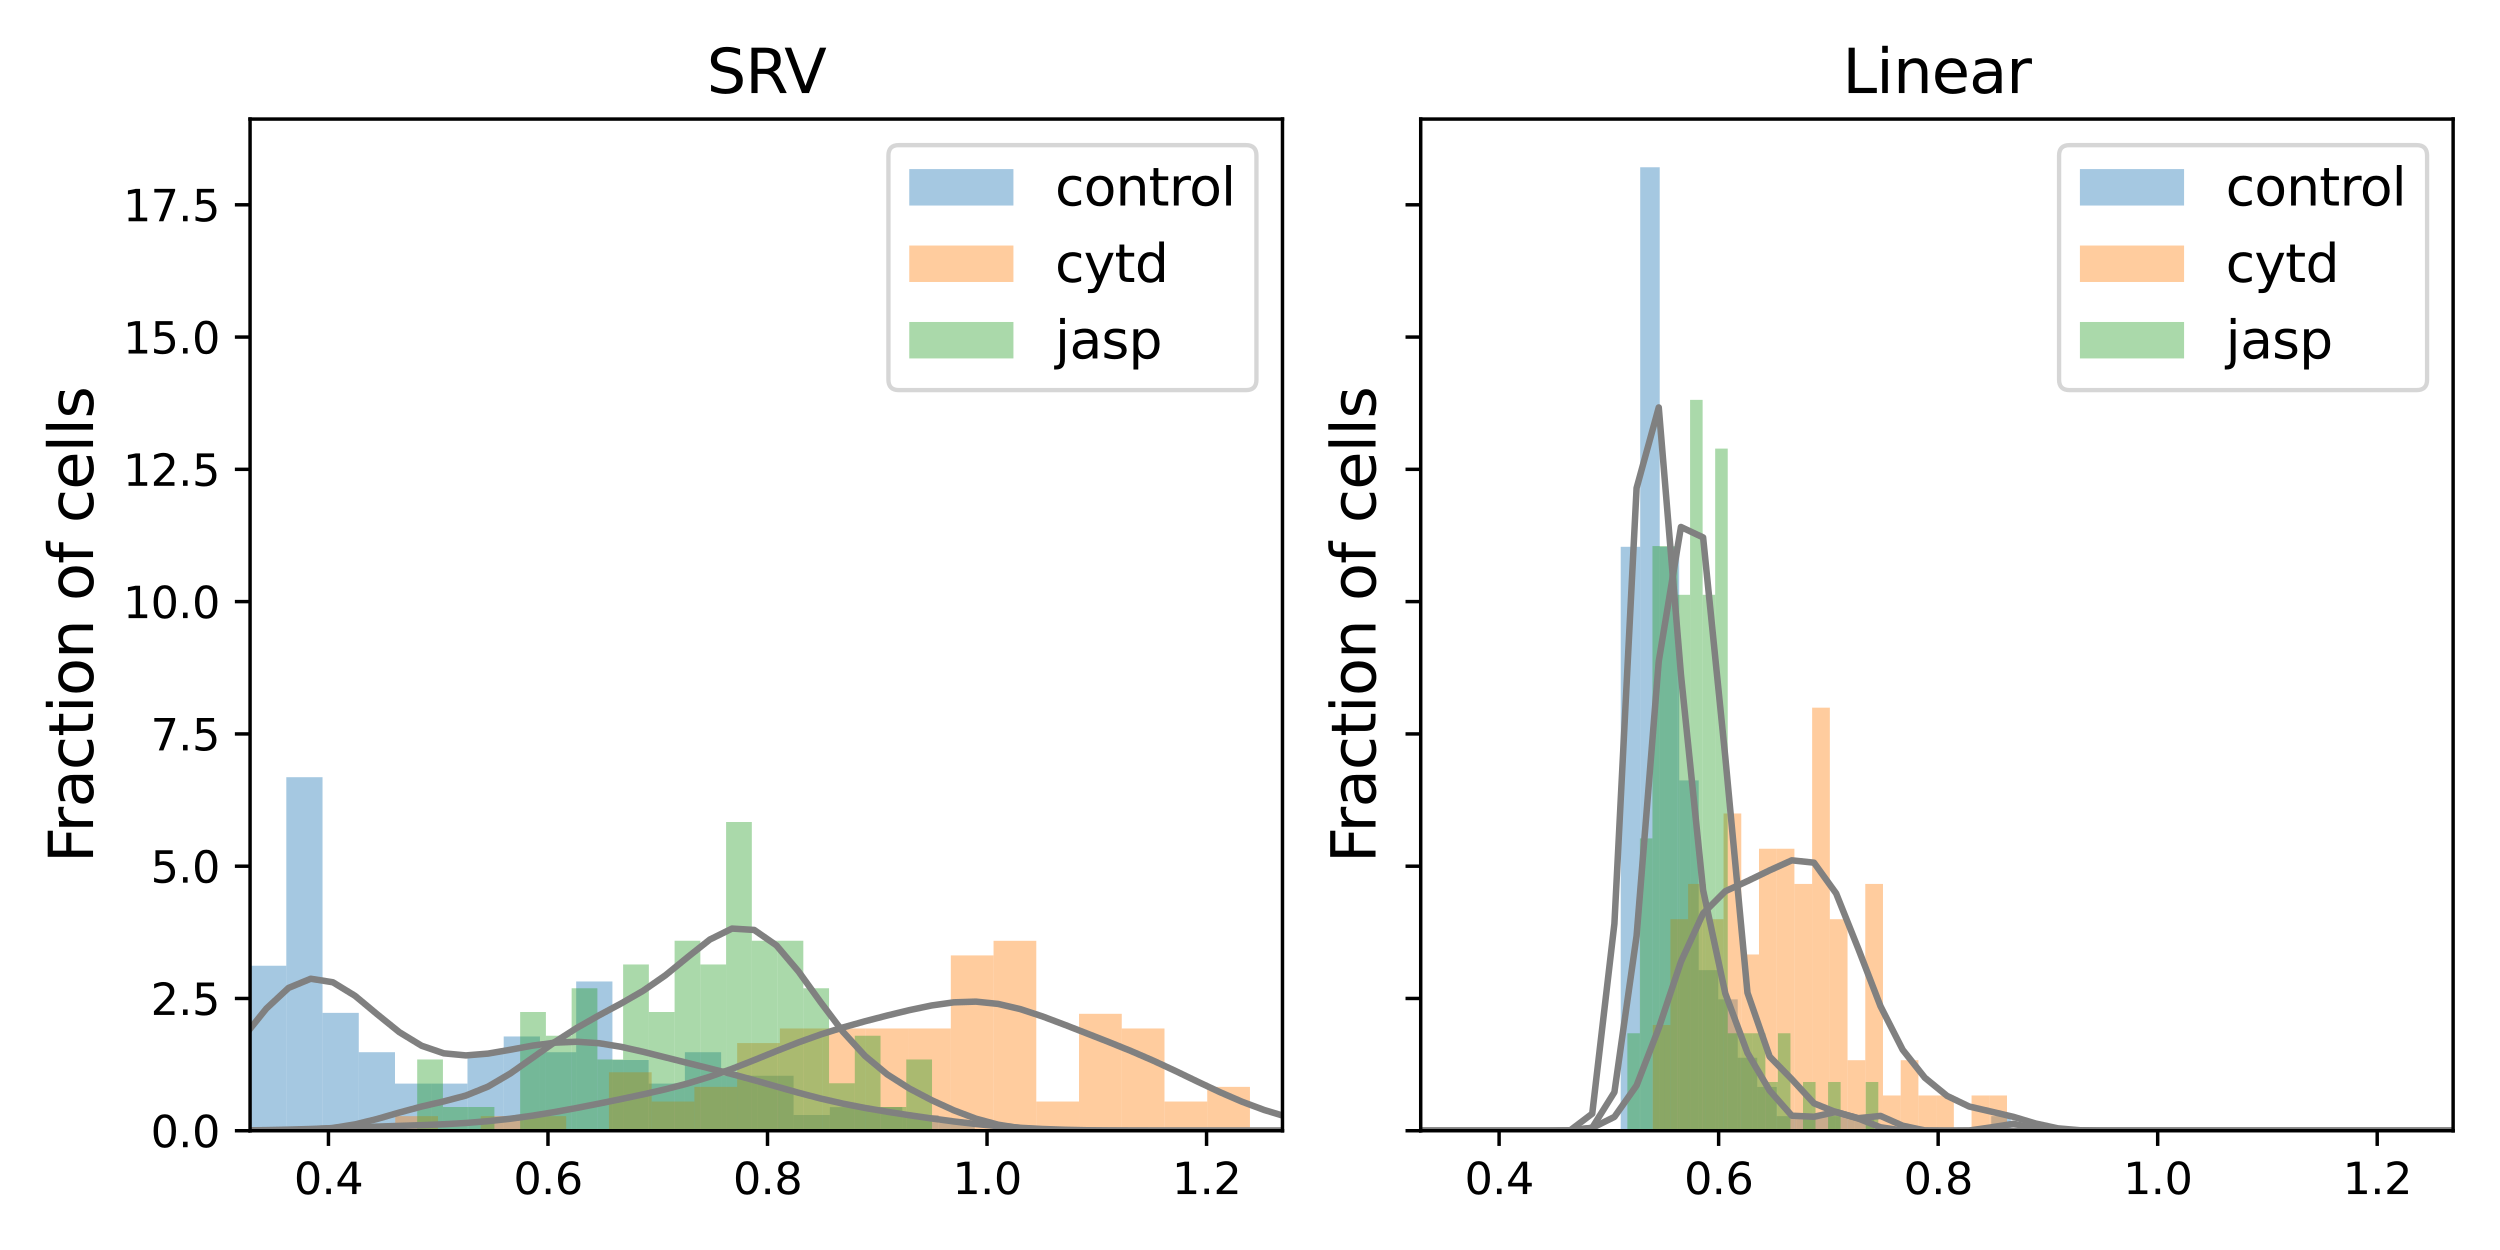 <?xml version="1.0" encoding="utf-8" standalone="no"?>
<!DOCTYPE svg PUBLIC "-//W3C//DTD SVG 1.1//EN"
  "http://www.w3.org/Graphics/SVG/1.1/DTD/svg11.dtd">
<svg xmlns:xlink="http://www.w3.org/1999/xlink" width="576pt" height="288pt" viewBox="0 0 576 288" xmlns="http://www.w3.org/2000/svg" version="1.1">
 <defs>
  <style type="text/css">*{stroke-linejoin: round; stroke-linecap: butt}</style>
 </defs>
 <g id="figure_1">
  <g id="patch_1">
   <path d="M 0 288 
L 576 288 
L 576 0 
L 0 0 
z
" style="fill: #ffffff"/>
  </g>
  <g id="axes_1">
   <g id="patch_2">
    <path d="M 57.615 260.522 
L 295.483 260.522 
L 295.483 27.438 
L 57.615 27.438 
z
" style="fill: #ffffff"/>
   </g>
   <g id="patch_3">
    <path d="M 57.615 260.522 
L 65.964 260.522 
L 65.964 222.508 
L 57.615 222.508 
z
" clip-path="url(#pbbfe203b52)" style="fill: #1f77b4; opacity: 0.4"/>
   </g>
   <g id="patch_4">
    <path d="M 65.964 260.522 
L 74.312 260.522 
L 74.312 179.063 
L 65.964 179.063 
z
" clip-path="url(#pbbfe203b52)" style="fill: #1f77b4; opacity: 0.4"/>
   </g>
   <g id="patch_5">
    <path d="M 74.312 260.522 
L 82.661 260.522 
L 82.661 233.369 
L 74.312 233.369 
z
" clip-path="url(#pbbfe203b52)" style="fill: #1f77b4; opacity: 0.4"/>
   </g>
   <g id="patch_6">
    <path d="M 82.661 260.522 
L 91.009 260.522 
L 91.009 242.42 
L 82.661 242.42 
z
" clip-path="url(#pbbfe203b52)" style="fill: #1f77b4; opacity: 0.4"/>
   </g>
   <g id="patch_7">
    <path d="M 91.009 260.522 
L 99.358 260.522 
L 99.358 249.661 
L 91.009 249.661 
z
" clip-path="url(#pbbfe203b52)" style="fill: #1f77b4; opacity: 0.4"/>
   </g>
   <g id="patch_8">
    <path d="M 99.358 260.522 
L 107.706 260.522 
L 107.706 249.661 
L 99.358 249.661 
z
" clip-path="url(#pbbfe203b52)" style="fill: #1f77b4; opacity: 0.4"/>
   </g>
   <g id="patch_9">
    <path d="M 107.706 260.522 
L 116.055 260.522 
L 116.055 242.42 
L 107.706 242.42 
z
" clip-path="url(#pbbfe203b52)" style="fill: #1f77b4; opacity: 0.4"/>
   </g>
   <g id="patch_10">
    <path d="M 116.055 260.522 
L 124.404 260.522 
L 124.404 238.799 
L 116.055 238.799 
z
" clip-path="url(#pbbfe203b52)" style="fill: #1f77b4; opacity: 0.4"/>
   </g>
   <g id="patch_11">
    <path d="M 124.404 260.522 
L 132.752 260.522 
L 132.752 242.42 
L 124.404 242.42 
z
" clip-path="url(#pbbfe203b52)" style="fill: #1f77b4; opacity: 0.4"/>
   </g>
   <g id="patch_12">
    <path d="M 132.752 260.522 
L 141.101 260.522 
L 141.101 226.128 
L 132.752 226.128 
z
" clip-path="url(#pbbfe203b52)" style="fill: #1f77b4; opacity: 0.4"/>
   </g>
   <g id="patch_13">
    <path d="M 141.101 260.522 
L 149.449 260.522 
L 149.449 244.23 
L 141.101 244.23 
z
" clip-path="url(#pbbfe203b52)" style="fill: #1f77b4; opacity: 0.4"/>
   </g>
   <g id="patch_14">
    <path d="M 149.449 260.522 
L 157.798 260.522 
L 157.798 249.661 
L 149.449 249.661 
z
" clip-path="url(#pbbfe203b52)" style="fill: #1f77b4; opacity: 0.4"/>
   </g>
   <g id="patch_15">
    <path d="M 157.798 260.522 
L 166.147 260.522 
L 166.147 242.42 
L 157.798 242.42 
z
" clip-path="url(#pbbfe203b52)" style="fill: #1f77b4; opacity: 0.4"/>
   </g>
   <g id="patch_16">
    <path d="M 166.147 260.522 
L 174.495 260.522 
L 174.495 247.85 
L 166.147 247.85 
z
" clip-path="url(#pbbfe203b52)" style="fill: #1f77b4; opacity: 0.4"/>
   </g>
   <g id="patch_17">
    <path d="M 174.495 260.522 
L 182.844 260.522 
L 182.844 247.85 
L 174.495 247.85 
z
" clip-path="url(#pbbfe203b52)" style="fill: #1f77b4; opacity: 0.4"/>
   </g>
   <g id="patch_18">
    <path d="M 182.844 260.522 
L 191.192 260.522 
L 191.192 256.901 
L 182.844 256.901 
z
" clip-path="url(#pbbfe203b52)" style="fill: #1f77b4; opacity: 0.4"/>
   </g>
   <g id="patch_19">
    <path d="M 191.192 260.522 
L 199.541 260.522 
L 199.541 255.091 
L 191.192 255.091 
z
" clip-path="url(#pbbfe203b52)" style="fill: #1f77b4; opacity: 0.4"/>
   </g>
   <g id="patch_20">
    <path d="M 199.541 260.522 
L 207.889 260.522 
L 207.889 255.091 
L 199.541 255.091 
z
" clip-path="url(#pbbfe203b52)" style="fill: #1f77b4; opacity: 0.4"/>
   </g>
   <g id="patch_21">
    <path d="M 207.889 260.522 
L 216.238 260.522 
L 216.238 256.901 
L 207.889 256.901 
z
" clip-path="url(#pbbfe203b52)" style="fill: #1f77b4; opacity: 0.4"/>
   </g>
   <g id="patch_22">
    <path d="M 216.238 260.522 
L 224.587 260.522 
L 224.587 258.712 
L 216.238 258.712 
z
" clip-path="url(#pbbfe203b52)" style="fill: #1f77b4; opacity: 0.4"/>
   </g>
   <g id="patch_23">
    <path d="M 91.067 260.522 
L 100.913 260.522 
L 100.913 257.155 
L 91.067 257.155 
z
" clip-path="url(#pbbfe203b52)" style="fill: #ff7f0e; opacity: 0.4"/>
   </g>
   <g id="patch_24">
    <path d="M 100.913 260.522 
L 110.759 260.522 
L 110.759 260.522 
L 100.913 260.522 
z
" clip-path="url(#pbbfe203b52)" style="fill: #ff7f0e; opacity: 0.4"/>
   </g>
   <g id="patch_25">
    <path d="M 110.759 260.522 
L 120.605 260.522 
L 120.605 257.155 
L 110.759 257.155 
z
" clip-path="url(#pbbfe203b52)" style="fill: #ff7f0e; opacity: 0.4"/>
   </g>
   <g id="patch_26">
    <path d="M 120.605 260.522 
L 130.451 260.522 
L 130.451 257.155 
L 120.605 257.155 
z
" clip-path="url(#pbbfe203b52)" style="fill: #ff7f0e; opacity: 0.4"/>
   </g>
   <g id="patch_27">
    <path d="M 130.451 260.522 
L 140.298 260.522 
L 140.298 260.522 
L 130.451 260.522 
z
" clip-path="url(#pbbfe203b52)" style="fill: #ff7f0e; opacity: 0.4"/>
   </g>
   <g id="patch_28">
    <path d="M 140.298 260.522 
L 150.144 260.522 
L 150.144 247.055 
L 140.298 247.055 
z
" clip-path="url(#pbbfe203b52)" style="fill: #ff7f0e; opacity: 0.4"/>
   </g>
   <g id="patch_29">
    <path d="M 150.144 260.522 
L 159.99 260.522 
L 159.99 253.788 
L 150.144 253.788 
z
" clip-path="url(#pbbfe203b52)" style="fill: #ff7f0e; opacity: 0.4"/>
   </g>
   <g id="patch_30">
    <path d="M 159.99 260.522 
L 169.836 260.522 
L 169.836 250.421 
L 159.99 250.421 
z
" clip-path="url(#pbbfe203b52)" style="fill: #ff7f0e; opacity: 0.4"/>
   </g>
   <g id="patch_31">
    <path d="M 169.836 260.522 
L 179.682 260.522 
L 179.682 240.321 
L 169.836 240.321 
z
" clip-path="url(#pbbfe203b52)" style="fill: #ff7f0e; opacity: 0.4"/>
   </g>
   <g id="patch_32">
    <path d="M 179.682 260.522 
L 189.528 260.522 
L 189.528 236.954 
L 179.682 236.954 
z
" clip-path="url(#pbbfe203b52)" style="fill: #ff7f0e; opacity: 0.4"/>
   </g>
   <g id="patch_33">
    <path d="M 189.528 260.522 
L 199.375 260.522 
L 199.375 236.954 
L 189.528 236.954 
z
" clip-path="url(#pbbfe203b52)" style="fill: #ff7f0e; opacity: 0.4"/>
   </g>
   <g id="patch_34">
    <path d="M 199.375 260.522 
L 209.221 260.522 
L 209.221 236.954 
L 199.375 236.954 
z
" clip-path="url(#pbbfe203b52)" style="fill: #ff7f0e; opacity: 0.4"/>
   </g>
   <g id="patch_35">
    <path d="M 209.221 260.522 
L 219.067 260.522 
L 219.067 236.954 
L 209.221 236.954 
z
" clip-path="url(#pbbfe203b52)" style="fill: #ff7f0e; opacity: 0.4"/>
   </g>
   <g id="patch_36">
    <path d="M 219.067 260.522 
L 228.913 260.522 
L 228.913 220.12 
L 219.067 220.12 
z
" clip-path="url(#pbbfe203b52)" style="fill: #ff7f0e; opacity: 0.4"/>
   </g>
   <g id="patch_37">
    <path d="M 228.913 260.522 
L 238.759 260.522 
L 238.759 216.753 
L 228.913 216.753 
z
" clip-path="url(#pbbfe203b52)" style="fill: #ff7f0e; opacity: 0.4"/>
   </g>
   <g id="patch_38">
    <path d="M 238.759 260.522 
L 248.605 260.522 
L 248.605 253.788 
L 238.759 253.788 
z
" clip-path="url(#pbbfe203b52)" style="fill: #ff7f0e; opacity: 0.4"/>
   </g>
   <g id="patch_39">
    <path d="M 248.605 260.522 
L 258.452 260.522 
L 258.452 233.587 
L 248.605 233.587 
z
" clip-path="url(#pbbfe203b52)" style="fill: #ff7f0e; opacity: 0.4"/>
   </g>
   <g id="patch_40">
    <path d="M 258.452 260.522 
L 268.298 260.522 
L 268.298 236.954 
L 258.452 236.954 
z
" clip-path="url(#pbbfe203b52)" style="fill: #ff7f0e; opacity: 0.4"/>
   </g>
   <g id="patch_41">
    <path d="M 268.298 260.522 
L 278.144 260.522 
L 278.144 253.788 
L 268.298 253.788 
z
" clip-path="url(#pbbfe203b52)" style="fill: #ff7f0e; opacity: 0.4"/>
   </g>
   <g id="patch_42">
    <path d="M 278.144 260.522 
L 287.99 260.522 
L 287.99 250.421 
L 278.144 250.421 
z
" clip-path="url(#pbbfe203b52)" style="fill: #ff7f0e; opacity: 0.4"/>
   </g>
   <g id="patch_43">
    <path d="M 96.12 260.522 
L 102.051 260.522 
L 102.051 244.106 
L 96.12 244.106 
z
" clip-path="url(#pbbfe203b52)" style="fill: #2ca02c; opacity: 0.4"/>
   </g>
   <g id="patch_44">
    <path d="M 102.051 260.522 
L 107.982 260.522 
L 107.982 255.05 
L 102.051 255.05 
z
" clip-path="url(#pbbfe203b52)" style="fill: #2ca02c; opacity: 0.4"/>
   </g>
   <g id="patch_45">
    <path d="M 107.982 260.522 
L 113.913 260.522 
L 113.913 255.05 
L 107.982 255.05 
z
" clip-path="url(#pbbfe203b52)" style="fill: #2ca02c; opacity: 0.4"/>
   </g>
   <g id="patch_46">
    <path d="M 113.913 260.522 
L 119.843 260.522 
L 119.843 260.522 
L 113.913 260.522 
z
" clip-path="url(#pbbfe203b52)" style="fill: #2ca02c; opacity: 0.4"/>
   </g>
   <g id="patch_47">
    <path d="M 119.843 260.522 
L 125.774 260.522 
L 125.774 233.163 
L 119.843 233.163 
z
" clip-path="url(#pbbfe203b52)" style="fill: #2ca02c; opacity: 0.4"/>
   </g>
   <g id="patch_48">
    <path d="M 125.774 260.522 
L 131.705 260.522 
L 131.705 238.634 
L 125.774 238.634 
z
" clip-path="url(#pbbfe203b52)" style="fill: #2ca02c; opacity: 0.4"/>
   </g>
   <g id="patch_49">
    <path d="M 131.705 260.522 
L 137.636 260.522 
L 137.636 227.691 
L 131.705 227.691 
z
" clip-path="url(#pbbfe203b52)" style="fill: #2ca02c; opacity: 0.4"/>
   </g>
   <g id="patch_50">
    <path d="M 137.636 260.522 
L 143.567 260.522 
L 143.567 244.106 
L 137.636 244.106 
z
" clip-path="url(#pbbfe203b52)" style="fill: #2ca02c; opacity: 0.4"/>
   </g>
   <g id="patch_51">
    <path d="M 143.567 260.522 
L 149.497 260.522 
L 149.497 222.219 
L 143.567 222.219 
z
" clip-path="url(#pbbfe203b52)" style="fill: #2ca02c; opacity: 0.4"/>
   </g>
   <g id="patch_52">
    <path d="M 149.497 260.522 
L 155.428 260.522 
L 155.428 233.163 
L 149.497 233.163 
z
" clip-path="url(#pbbfe203b52)" style="fill: #2ca02c; opacity: 0.4"/>
   </g>
   <g id="patch_53">
    <path d="M 155.428 260.522 
L 161.359 260.522 
L 161.359 216.747 
L 155.428 216.747 
z
" clip-path="url(#pbbfe203b52)" style="fill: #2ca02c; opacity: 0.4"/>
   </g>
   <g id="patch_54">
    <path d="M 161.359 260.522 
L 167.29 260.522 
L 167.29 222.219 
L 161.359 222.219 
z
" clip-path="url(#pbbfe203b52)" style="fill: #2ca02c; opacity: 0.4"/>
   </g>
   <g id="patch_55">
    <path d="M 167.29 260.522 
L 173.221 260.522 
L 173.221 189.388 
L 167.29 189.388 
z
" clip-path="url(#pbbfe203b52)" style="fill: #2ca02c; opacity: 0.4"/>
   </g>
   <g id="patch_56">
    <path d="M 173.221 260.522 
L 179.151 260.522 
L 179.151 216.747 
L 173.221 216.747 
z
" clip-path="url(#pbbfe203b52)" style="fill: #2ca02c; opacity: 0.4"/>
   </g>
   <g id="patch_57">
    <path d="M 179.151 260.522 
L 185.082 260.522 
L 185.082 216.747 
L 179.151 216.747 
z
" clip-path="url(#pbbfe203b52)" style="fill: #2ca02c; opacity: 0.4"/>
   </g>
   <g id="patch_58">
    <path d="M 185.082 260.522 
L 191.013 260.522 
L 191.013 227.691 
L 185.082 227.691 
z
" clip-path="url(#pbbfe203b52)" style="fill: #2ca02c; opacity: 0.4"/>
   </g>
   <g id="patch_59">
    <path d="M 191.013 260.522 
L 196.944 260.522 
L 196.944 249.578 
L 191.013 249.578 
z
" clip-path="url(#pbbfe203b52)" style="fill: #2ca02c; opacity: 0.4"/>
   </g>
   <g id="patch_60">
    <path d="M 196.944 260.522 
L 202.874 260.522 
L 202.874 238.634 
L 196.944 238.634 
z
" clip-path="url(#pbbfe203b52)" style="fill: #2ca02c; opacity: 0.4"/>
   </g>
   <g id="patch_61">
    <path d="M 202.874 260.522 
L 208.805 260.522 
L 208.805 255.05 
L 202.874 255.05 
z
" clip-path="url(#pbbfe203b52)" style="fill: #2ca02c; opacity: 0.4"/>
   </g>
   <g id="patch_62">
    <path d="M 208.805 260.522 
L 214.736 260.522 
L 214.736 244.106 
L 208.805 244.106 
z
" clip-path="url(#pbbfe203b52)" style="fill: #2ca02c; opacity: 0.4"/>
   </g>
   <g id="matplotlib.axis_1">
    <g id="xtick_1">
     <g id="line2d_1">
      <defs>
       <path id="m80f5092fb6" d="M 0 0 
L 0 3.5 
" style="stroke: #000000; stroke-width: 0.8"/>
      </defs>
      <g>
       <use xlink:href="#m80f5092fb6" x="75.676" y="260.522" style="stroke: #000000; stroke-width: 0.8"/>
      </g>
     </g>
     <g id="text_1">
      <!-- 0.4 -->
      <g transform="translate(67.724 275.12) scale(0.1 -0.1)">
       <defs>
        <path id="DejaVuSans-30" d="M 2034 4250 
Q 1547 4250 1301 3770 
Q 1056 3291 1056 2328 
Q 1056 1369 1301 889 
Q 1547 409 2034 409 
Q 2525 409 2770 889 
Q 3016 1369 3016 2328 
Q 3016 3291 2770 3770 
Q 2525 4250 2034 4250 
z
M 2034 4750 
Q 2819 4750 3233 4129 
Q 3647 3509 3647 2328 
Q 3647 1150 3233 529 
Q 2819 -91 2034 -91 
Q 1250 -91 836 529 
Q 422 1150 422 2328 
Q 422 3509 836 4129 
Q 1250 4750 2034 4750 
z
" transform="scale(0.016)"/>
        <path id="DejaVuSans-2e" d="M 684 794 
L 1344 794 
L 1344 0 
L 684 0 
L 684 794 
z
" transform="scale(0.016)"/>
        <path id="DejaVuSans-34" d="M 2419 4116 
L 825 1625 
L 2419 1625 
L 2419 4116 
z
M 2253 4666 
L 3047 4666 
L 3047 1625 
L 3713 1625 
L 3713 1100 
L 3047 1100 
L 3047 0 
L 2419 0 
L 2419 1100 
L 313 1100 
L 313 1709 
L 2253 4666 
z
" transform="scale(0.016)"/>
       </defs>
       <use xlink:href="#DejaVuSans-30"/>
       <use xlink:href="#DejaVuSans-2e" x="63.623"/>
       <use xlink:href="#DejaVuSans-34" x="95.41"/>
      </g>
     </g>
    </g>
    <g id="xtick_2">
     <g id="line2d_2">
      <g>
       <use xlink:href="#m80f5092fb6" x="126.255" y="260.522" style="stroke: #000000; stroke-width: 0.8"/>
      </g>
     </g>
     <g id="text_2">
      <!-- 0.6 -->
      <g transform="translate(118.303 275.12) scale(0.1 -0.1)">
       <defs>
        <path id="DejaVuSans-36" d="M 2113 2584 
Q 1688 2584 1439 2293 
Q 1191 2003 1191 1497 
Q 1191 994 1439 701 
Q 1688 409 2113 409 
Q 2538 409 2786 701 
Q 3034 994 3034 1497 
Q 3034 2003 2786 2293 
Q 2538 2584 2113 2584 
z
M 3366 4563 
L 3366 3988 
Q 3128 4100 2886 4159 
Q 2644 4219 2406 4219 
Q 1781 4219 1451 3797 
Q 1122 3375 1075 2522 
Q 1259 2794 1537 2939 
Q 1816 3084 2150 3084 
Q 2853 3084 3261 2657 
Q 3669 2231 3669 1497 
Q 3669 778 3244 343 
Q 2819 -91 2113 -91 
Q 1303 -91 875 529 
Q 447 1150 447 2328 
Q 447 3434 972 4092 
Q 1497 4750 2381 4750 
Q 2619 4750 2861 4703 
Q 3103 4656 3366 4563 
z
" transform="scale(0.016)"/>
       </defs>
       <use xlink:href="#DejaVuSans-30"/>
       <use xlink:href="#DejaVuSans-2e" x="63.623"/>
       <use xlink:href="#DejaVuSans-36" x="95.41"/>
      </g>
     </g>
    </g>
    <g id="xtick_3">
     <g id="line2d_3">
      <g>
       <use xlink:href="#m80f5092fb6" x="176.834" y="260.522" style="stroke: #000000; stroke-width: 0.8"/>
      </g>
     </g>
     <g id="text_3">
      <!-- 0.8 -->
      <g transform="translate(168.882 275.12) scale(0.1 -0.1)">
       <defs>
        <path id="DejaVuSans-38" d="M 2034 2216 
Q 1584 2216 1326 1975 
Q 1069 1734 1069 1313 
Q 1069 891 1326 650 
Q 1584 409 2034 409 
Q 2484 409 2743 651 
Q 3003 894 3003 1313 
Q 3003 1734 2745 1975 
Q 2488 2216 2034 2216 
z
M 1403 2484 
Q 997 2584 770 2862 
Q 544 3141 544 3541 
Q 544 4100 942 4425 
Q 1341 4750 2034 4750 
Q 2731 4750 3128 4425 
Q 3525 4100 3525 3541 
Q 3525 3141 3298 2862 
Q 3072 2584 2669 2484 
Q 3125 2378 3379 2068 
Q 3634 1759 3634 1313 
Q 3634 634 3220 271 
Q 2806 -91 2034 -91 
Q 1263 -91 848 271 
Q 434 634 434 1313 
Q 434 1759 690 2068 
Q 947 2378 1403 2484 
z
M 1172 3481 
Q 1172 3119 1398 2916 
Q 1625 2713 2034 2713 
Q 2441 2713 2670 2916 
Q 2900 3119 2900 3481 
Q 2900 3844 2670 4047 
Q 2441 4250 2034 4250 
Q 1625 4250 1398 4047 
Q 1172 3844 1172 3481 
z
" transform="scale(0.016)"/>
       </defs>
       <use xlink:href="#DejaVuSans-30"/>
       <use xlink:href="#DejaVuSans-2e" x="63.623"/>
       <use xlink:href="#DejaVuSans-38" x="95.41"/>
      </g>
     </g>
    </g>
    <g id="xtick_4">
     <g id="line2d_4">
      <g>
       <use xlink:href="#m80f5092fb6" x="227.412" y="260.522" style="stroke: #000000; stroke-width: 0.8"/>
      </g>
     </g>
     <g id="text_4">
      <!-- 1.0 -->
      <g transform="translate(219.461 275.12) scale(0.1 -0.1)">
       <defs>
        <path id="DejaVuSans-31" d="M 794 531 
L 1825 531 
L 1825 4091 
L 703 3866 
L 703 4441 
L 1819 4666 
L 2450 4666 
L 2450 531 
L 3481 531 
L 3481 0 
L 794 0 
L 794 531 
z
" transform="scale(0.016)"/>
       </defs>
       <use xlink:href="#DejaVuSans-31"/>
       <use xlink:href="#DejaVuSans-2e" x="63.623"/>
       <use xlink:href="#DejaVuSans-30" x="95.41"/>
      </g>
     </g>
    </g>
    <g id="xtick_5">
     <g id="line2d_5">
      <g>
       <use xlink:href="#m80f5092fb6" x="277.991" y="260.522" style="stroke: #000000; stroke-width: 0.8"/>
      </g>
     </g>
     <g id="text_5">
      <!-- 1.2 -->
      <g transform="translate(270.039 275.12) scale(0.1 -0.1)">
       <defs>
        <path id="DejaVuSans-32" d="M 1228 531 
L 3431 531 
L 3431 0 
L 469 0 
L 469 531 
Q 828 903 1448 1529 
Q 2069 2156 2228 2338 
Q 2531 2678 2651 2914 
Q 2772 3150 2772 3378 
Q 2772 3750 2511 3984 
Q 2250 4219 1831 4219 
Q 1534 4219 1204 4116 
Q 875 4013 500 3803 
L 500 4441 
Q 881 4594 1212 4672 
Q 1544 4750 1819 4750 
Q 2544 4750 2975 4387 
Q 3406 4025 3406 3419 
Q 3406 3131 3298 2873 
Q 3191 2616 2906 2266 
Q 2828 2175 2409 1742 
Q 1991 1309 1228 531 
z
" transform="scale(0.016)"/>
       </defs>
       <use xlink:href="#DejaVuSans-31"/>
       <use xlink:href="#DejaVuSans-2e" x="63.623"/>
       <use xlink:href="#DejaVuSans-32" x="95.41"/>
      </g>
     </g>
    </g>
   </g>
   <g id="matplotlib.axis_2">
    <g id="ytick_1">
     <g id="line2d_6">
      <defs>
       <path id="m41b08d9e65" d="M 0 0 
L -3.5 0 
" style="stroke: #000000; stroke-width: 0.8"/>
      </defs>
      <g>
       <use xlink:href="#m41b08d9e65" x="57.615" y="260.522" style="stroke: #000000; stroke-width: 0.8"/>
      </g>
     </g>
     <g id="text_6">
      <!-- 0.0 -->
      <g transform="translate(34.712 264.321) scale(0.1 -0.1)">
       <use xlink:href="#DejaVuSans-30"/>
       <use xlink:href="#DejaVuSans-2e" x="63.623"/>
       <use xlink:href="#DejaVuSans-30" x="95.41"/>
      </g>
     </g>
    </g>
    <g id="ytick_2">
     <g id="line2d_7">
      <g>
       <use xlink:href="#m41b08d9e65" x="57.615" y="230.045" style="stroke: #000000; stroke-width: 0.8"/>
      </g>
     </g>
     <g id="text_7">
      <!-- 2.5 -->
      <g transform="translate(34.712 233.844) scale(0.1 -0.1)">
       <defs>
        <path id="DejaVuSans-35" d="M 691 4666 
L 3169 4666 
L 3169 4134 
L 1269 4134 
L 1269 2991 
Q 1406 3038 1543 3061 
Q 1681 3084 1819 3084 
Q 2600 3084 3056 2656 
Q 3513 2228 3513 1497 
Q 3513 744 3044 326 
Q 2575 -91 1722 -91 
Q 1428 -91 1123 -41 
Q 819 9 494 109 
L 494 744 
Q 775 591 1075 516 
Q 1375 441 1709 441 
Q 2250 441 2565 725 
Q 2881 1009 2881 1497 
Q 2881 1984 2565 2268 
Q 2250 2553 1709 2553 
Q 1456 2553 1204 2497 
Q 953 2441 691 2322 
L 691 4666 
z
" transform="scale(0.016)"/>
       </defs>
       <use xlink:href="#DejaVuSans-32"/>
       <use xlink:href="#DejaVuSans-2e" x="63.623"/>
       <use xlink:href="#DejaVuSans-35" x="95.41"/>
      </g>
     </g>
    </g>
    <g id="ytick_3">
     <g id="line2d_8">
      <g>
       <use xlink:href="#m41b08d9e65" x="57.615" y="199.568" style="stroke: #000000; stroke-width: 0.8"/>
      </g>
     </g>
     <g id="text_8">
      <!-- 5.0 -->
      <g transform="translate(34.712 203.367) scale(0.1 -0.1)">
       <use xlink:href="#DejaVuSans-35"/>
       <use xlink:href="#DejaVuSans-2e" x="63.623"/>
       <use xlink:href="#DejaVuSans-30" x="95.41"/>
      </g>
     </g>
    </g>
    <g id="ytick_4">
     <g id="line2d_9">
      <g>
       <use xlink:href="#m41b08d9e65" x="57.615" y="169.091" style="stroke: #000000; stroke-width: 0.8"/>
      </g>
     </g>
     <g id="text_9">
      <!-- 7.5 -->
      <g transform="translate(34.712 172.89) scale(0.1 -0.1)">
       <defs>
        <path id="DejaVuSans-37" d="M 525 4666 
L 3525 4666 
L 3525 4397 
L 1831 0 
L 1172 0 
L 2766 4134 
L 525 4134 
L 525 4666 
z
" transform="scale(0.016)"/>
       </defs>
       <use xlink:href="#DejaVuSans-37"/>
       <use xlink:href="#DejaVuSans-2e" x="63.623"/>
       <use xlink:href="#DejaVuSans-35" x="95.41"/>
      </g>
     </g>
    </g>
    <g id="ytick_5">
     <g id="line2d_10">
      <g>
       <use xlink:href="#m41b08d9e65" x="57.615" y="138.614" style="stroke: #000000; stroke-width: 0.8"/>
      </g>
     </g>
     <g id="text_10">
      <!-- 10.0 -->
      <g transform="translate(28.349 142.413) scale(0.1 -0.1)">
       <use xlink:href="#DejaVuSans-31"/>
       <use xlink:href="#DejaVuSans-30" x="63.623"/>
       <use xlink:href="#DejaVuSans-2e" x="127.246"/>
       <use xlink:href="#DejaVuSans-30" x="159.033"/>
      </g>
     </g>
    </g>
    <g id="ytick_6">
     <g id="line2d_11">
      <g>
       <use xlink:href="#m41b08d9e65" x="57.615" y="108.137" style="stroke: #000000; stroke-width: 0.8"/>
      </g>
     </g>
     <g id="text_11">
      <!-- 12.5 -->
      <g transform="translate(28.349 111.936) scale(0.1 -0.1)">
       <use xlink:href="#DejaVuSans-31"/>
       <use xlink:href="#DejaVuSans-32" x="63.623"/>
       <use xlink:href="#DejaVuSans-2e" x="127.246"/>
       <use xlink:href="#DejaVuSans-35" x="159.033"/>
      </g>
     </g>
    </g>
    <g id="ytick_7">
     <g id="line2d_12">
      <g>
       <use xlink:href="#m41b08d9e65" x="57.615" y="77.66" style="stroke: #000000; stroke-width: 0.8"/>
      </g>
     </g>
     <g id="text_12">
      <!-- 15.0 -->
      <g transform="translate(28.349 81.459) scale(0.1 -0.1)">
       <use xlink:href="#DejaVuSans-31"/>
       <use xlink:href="#DejaVuSans-35" x="63.623"/>
       <use xlink:href="#DejaVuSans-2e" x="127.246"/>
       <use xlink:href="#DejaVuSans-30" x="159.033"/>
      </g>
     </g>
    </g>
    <g id="ytick_8">
     <g id="line2d_13">
      <g>
       <use xlink:href="#m41b08d9e65" x="57.615" y="47.183" style="stroke: #000000; stroke-width: 0.8"/>
      </g>
     </g>
     <g id="text_13">
      <!-- 17.5 -->
      <g transform="translate(28.349 50.982) scale(0.1 -0.1)">
       <use xlink:href="#DejaVuSans-31"/>
       <use xlink:href="#DejaVuSans-37" x="63.623"/>
       <use xlink:href="#DejaVuSans-2e" x="127.246"/>
       <use xlink:href="#DejaVuSans-35" x="159.033"/>
      </g>
     </g>
    </g>
    <g id="text_14">
     <!-- Fraction of cells -->
     <g transform="translate(21.438 198.812) rotate(-90) scale(0.14 -0.14)">
      <defs>
       <path id="DejaVuSans-46" d="M 628 4666 
L 3309 4666 
L 3309 4134 
L 1259 4134 
L 1259 2759 
L 3109 2759 
L 3109 2228 
L 1259 2228 
L 1259 0 
L 628 0 
L 628 4666 
z
" transform="scale(0.016)"/>
       <path id="DejaVuSans-72" d="M 2631 2963 
Q 2534 3019 2420 3045 
Q 2306 3072 2169 3072 
Q 1681 3072 1420 2755 
Q 1159 2438 1159 1844 
L 1159 0 
L 581 0 
L 581 3500 
L 1159 3500 
L 1159 2956 
Q 1341 3275 1631 3429 
Q 1922 3584 2338 3584 
Q 2397 3584 2469 3576 
Q 2541 3569 2628 3553 
L 2631 2963 
z
" transform="scale(0.016)"/>
       <path id="DejaVuSans-61" d="M 2194 1759 
Q 1497 1759 1228 1600 
Q 959 1441 959 1056 
Q 959 750 1161 570 
Q 1363 391 1709 391 
Q 2188 391 2477 730 
Q 2766 1069 2766 1631 
L 2766 1759 
L 2194 1759 
z
M 3341 1997 
L 3341 0 
L 2766 0 
L 2766 531 
Q 2569 213 2275 61 
Q 1981 -91 1556 -91 
Q 1019 -91 701 211 
Q 384 513 384 1019 
Q 384 1609 779 1909 
Q 1175 2209 1959 2209 
L 2766 2209 
L 2766 2266 
Q 2766 2663 2505 2880 
Q 2244 3097 1772 3097 
Q 1472 3097 1187 3025 
Q 903 2953 641 2809 
L 641 3341 
Q 956 3463 1253 3523 
Q 1550 3584 1831 3584 
Q 2591 3584 2966 3190 
Q 3341 2797 3341 1997 
z
" transform="scale(0.016)"/>
       <path id="DejaVuSans-63" d="M 3122 3366 
L 3122 2828 
Q 2878 2963 2633 3030 
Q 2388 3097 2138 3097 
Q 1578 3097 1268 2742 
Q 959 2388 959 1747 
Q 959 1106 1268 751 
Q 1578 397 2138 397 
Q 2388 397 2633 464 
Q 2878 531 3122 666 
L 3122 134 
Q 2881 22 2623 -34 
Q 2366 -91 2075 -91 
Q 1284 -91 818 406 
Q 353 903 353 1747 
Q 353 2603 823 3093 
Q 1294 3584 2113 3584 
Q 2378 3584 2631 3529 
Q 2884 3475 3122 3366 
z
" transform="scale(0.016)"/>
       <path id="DejaVuSans-74" d="M 1172 4494 
L 1172 3500 
L 2356 3500 
L 2356 3053 
L 1172 3053 
L 1172 1153 
Q 1172 725 1289 603 
Q 1406 481 1766 481 
L 2356 481 
L 2356 0 
L 1766 0 
Q 1100 0 847 248 
Q 594 497 594 1153 
L 594 3053 
L 172 3053 
L 172 3500 
L 594 3500 
L 594 4494 
L 1172 4494 
z
" transform="scale(0.016)"/>
       <path id="DejaVuSans-69" d="M 603 3500 
L 1178 3500 
L 1178 0 
L 603 0 
L 603 3500 
z
M 603 4863 
L 1178 4863 
L 1178 4134 
L 603 4134 
L 603 4863 
z
" transform="scale(0.016)"/>
       <path id="DejaVuSans-6f" d="M 1959 3097 
Q 1497 3097 1228 2736 
Q 959 2375 959 1747 
Q 959 1119 1226 758 
Q 1494 397 1959 397 
Q 2419 397 2687 759 
Q 2956 1122 2956 1747 
Q 2956 2369 2687 2733 
Q 2419 3097 1959 3097 
z
M 1959 3584 
Q 2709 3584 3137 3096 
Q 3566 2609 3566 1747 
Q 3566 888 3137 398 
Q 2709 -91 1959 -91 
Q 1206 -91 779 398 
Q 353 888 353 1747 
Q 353 2609 779 3096 
Q 1206 3584 1959 3584 
z
" transform="scale(0.016)"/>
       <path id="DejaVuSans-6e" d="M 3513 2113 
L 3513 0 
L 2938 0 
L 2938 2094 
Q 2938 2591 2744 2837 
Q 2550 3084 2163 3084 
Q 1697 3084 1428 2787 
Q 1159 2491 1159 1978 
L 1159 0 
L 581 0 
L 581 3500 
L 1159 3500 
L 1159 2956 
Q 1366 3272 1645 3428 
Q 1925 3584 2291 3584 
Q 2894 3584 3203 3211 
Q 3513 2838 3513 2113 
z
" transform="scale(0.016)"/>
       <path id="DejaVuSans-20" transform="scale(0.016)"/>
       <path id="DejaVuSans-66" d="M 2375 4863 
L 2375 4384 
L 1825 4384 
Q 1516 4384 1395 4259 
Q 1275 4134 1275 3809 
L 1275 3500 
L 2222 3500 
L 2222 3053 
L 1275 3053 
L 1275 0 
L 697 0 
L 697 3053 
L 147 3053 
L 147 3500 
L 697 3500 
L 697 3744 
Q 697 4328 969 4595 
Q 1241 4863 1831 4863 
L 2375 4863 
z
" transform="scale(0.016)"/>
       <path id="DejaVuSans-65" d="M 3597 1894 
L 3597 1613 
L 953 1613 
Q 991 1019 1311 708 
Q 1631 397 2203 397 
Q 2534 397 2845 478 
Q 3156 559 3463 722 
L 3463 178 
Q 3153 47 2828 -22 
Q 2503 -91 2169 -91 
Q 1331 -91 842 396 
Q 353 884 353 1716 
Q 353 2575 817 3079 
Q 1281 3584 2069 3584 
Q 2775 3584 3186 3129 
Q 3597 2675 3597 1894 
z
M 3022 2063 
Q 3016 2534 2758 2815 
Q 2500 3097 2075 3097 
Q 1594 3097 1305 2825 
Q 1016 2553 972 2059 
L 3022 2063 
z
" transform="scale(0.016)"/>
       <path id="DejaVuSans-6c" d="M 603 4863 
L 1178 4863 
L 1178 0 
L 603 0 
L 603 4863 
z
" transform="scale(0.016)"/>
       <path id="DejaVuSans-73" d="M 2834 3397 
L 2834 2853 
Q 2591 2978 2328 3040 
Q 2066 3103 1784 3103 
Q 1356 3103 1142 2972 
Q 928 2841 928 2578 
Q 928 2378 1081 2264 
Q 1234 2150 1697 2047 
L 1894 2003 
Q 2506 1872 2764 1633 
Q 3022 1394 3022 966 
Q 3022 478 2636 193 
Q 2250 -91 1575 -91 
Q 1294 -91 989 -36 
Q 684 19 347 128 
L 347 722 
Q 666 556 975 473 
Q 1284 391 1588 391 
Q 1994 391 2212 530 
Q 2431 669 2431 922 
Q 2431 1156 2273 1281 
Q 2116 1406 1581 1522 
L 1381 1569 
Q 847 1681 609 1914 
Q 372 2147 372 2553 
Q 372 3047 722 3315 
Q 1072 3584 1716 3584 
Q 2034 3584 2315 3537 
Q 2597 3491 2834 3397 
z
" transform="scale(0.016)"/>
      </defs>
      <use xlink:href="#DejaVuSans-46"/>
      <use xlink:href="#DejaVuSans-72" x="50.27"/>
      <use xlink:href="#DejaVuSans-61" x="91.383"/>
      <use xlink:href="#DejaVuSans-63" x="152.662"/>
      <use xlink:href="#DejaVuSans-74" x="207.643"/>
      <use xlink:href="#DejaVuSans-69" x="246.852"/>
      <use xlink:href="#DejaVuSans-6f" x="274.635"/>
      <use xlink:href="#DejaVuSans-6e" x="335.816"/>
      <use xlink:href="#DejaVuSans-20" x="399.195"/>
      <use xlink:href="#DejaVuSans-6f" x="430.982"/>
      <use xlink:href="#DejaVuSans-66" x="492.164"/>
      <use xlink:href="#DejaVuSans-20" x="527.369"/>
      <use xlink:href="#DejaVuSans-63" x="559.156"/>
      <use xlink:href="#DejaVuSans-65" x="614.137"/>
      <use xlink:href="#DejaVuSans-6c" x="675.66"/>
      <use xlink:href="#DejaVuSans-6c" x="703.443"/>
      <use xlink:href="#DejaVuSans-73" x="731.227"/>
     </g>
    </g>
   </g>
   <g id="line2d_14">
    <path d="M -1 260.521 
L 0.063 260.521 
L 5.172 260.517 
L 10.281 260.504 
L 15.39 260.461 
L 20.499 260.335 
L 25.608 260.01 
L 30.717 259.267 
L 35.826 257.766 
L 40.935 255.094 
L 46.044 250.928 
L 51.153 245.278 
L 56.262 238.717 
L 61.371 232.373 
L 66.48 227.615 
L 71.589 225.502 
L 76.698 226.315 
L 81.807 229.445 
L 86.916 233.699 
L 92.025 237.825 
L 97.134 240.938 
L 102.243 242.685 
L 107.352 243.167 
L 112.461 242.746 
L 117.57 241.861 
L 122.679 240.916 
L 127.787 240.231 
L 132.896 240.017 
L 138.005 240.356 
L 143.114 241.188 
L 148.223 242.343 
L 153.332 243.625 
L 158.441 244.91 
L 163.55 246.177 
L 168.659 247.483 
L 173.768 248.874 
L 178.877 250.332 
L 183.986 251.775 
L 189.095 253.107 
L 194.204 254.273 
L 199.313 255.274 
L 204.422 256.152 
L 209.531 256.952 
L 214.64 257.697 
L 219.749 258.379 
L 224.858 258.975 
L 229.967 259.466 
L 235.076 259.845 
L 240.185 260.117 
L 245.294 260.297 
L 250.403 260.408 
L 255.512 260.469 
L 260.621 260.5 
L 265.73 260.514 
L 270.839 260.519 
L 275.947 260.521 
L 281.056 260.522 
L 286.165 260.522 
L 291.274 260.522 
L 296.383 260.522 
L 301.492 260.522 
L 306.601 260.522 
L 311.71 260.522 
L 316.819 260.522 
L 321.928 260.522 
L 327.037 260.522 
L 332.146 260.522 
L 337.255 260.522 
L 342.364 260.522 
L 347.473 260.522 
L 352.582 260.522 
L 357.691 260.522 
L 362.8 260.522 
L 367.909 260.522 
L 373.018 260.522 
L 378.127 260.522 
L 383.236 260.522 
L 388.345 260.522 
L 393.454 260.522 
L 398.563 260.522 
L 403.672 260.522 
L 408.781 260.522 
L 413.89 260.522 
L 418.998 260.522 
L 424.107 260.522 
L 429.216 260.522 
L 434.325 260.522 
L 439.434 260.522 
L 444.543 260.522 
L 449.652 260.522 
L 454.761 260.522 
L 459.87 260.522 
L 464.979 260.522 
L 470.088 260.522 
L 475.197 260.522 
L 480.306 260.522 
" clip-path="url(#pbbfe203b52)" style="fill: none; stroke: #808080; stroke-width: 1.5; stroke-linecap: square"/>
   </g>
   <g id="line2d_15">
    <path d="M -1 260.522 
L 0.063 260.522 
L 5.172 260.522 
L 10.281 260.522 
L 15.39 260.522 
L 20.499 260.522 
L 25.608 260.522 
L 30.717 260.521 
L 35.826 260.52 
L 40.935 260.516 
L 46.044 260.506 
L 51.153 260.486 
L 56.262 260.445 
L 61.371 260.374 
L 66.48 260.265 
L 71.589 260.116 
L 76.698 259.938 
L 81.807 259.749 
L 86.916 259.568 
L 92.025 259.402 
L 97.134 259.233 
L 102.243 259.025 
L 107.352 258.732 
L 112.461 258.317 
L 117.57 257.758 
L 122.679 257.051 
L 127.787 256.212 
L 132.896 255.271 
L 138.005 254.264 
L 143.114 253.22 
L 148.223 252.137 
L 153.332 250.969 
L 158.441 249.637 
L 163.55 248.072 
L 168.659 246.254 
L 173.768 244.244 
L 178.877 242.164 
L 183.986 240.16 
L 189.095 238.338 
L 194.204 236.731 
L 199.313 235.297 
L 204.422 233.971 
L 209.531 232.732 
L 214.64 231.661 
L 219.749 230.938 
L 224.858 230.774 
L 229.967 231.302 
L 235.076 232.497 
L 240.185 234.179 
L 245.294 236.107 
L 250.403 238.099 
L 255.512 240.102 
L 260.621 242.171 
L 265.73 244.383 
L 270.839 246.757 
L 275.947 249.216 
L 281.056 251.624 
L 286.165 253.836 
L 291.274 255.741 
L 296.383 257.282 
L 301.492 258.452 
L 306.601 259.282 
L 311.71 259.83 
L 316.819 260.164 
L 321.928 260.351 
L 327.037 260.447 
L 332.146 260.492 
L 337.255 260.511 
L 342.364 260.518 
L 347.473 260.521 
L 352.582 260.522 
L 357.691 260.522 
L 362.8 260.522 
L 367.909 260.522 
L 373.018 260.522 
L 378.127 260.522 
L 383.236 260.522 
L 388.345 260.522 
L 393.454 260.522 
L 398.563 260.522 
L 403.672 260.522 
L 408.781 260.522 
L 413.89 260.522 
L 418.998 260.522 
L 424.107 260.522 
L 429.216 260.522 
L 434.325 260.522 
L 439.434 260.522 
L 444.543 260.522 
L 449.652 260.522 
L 454.761 260.522 
L 459.87 260.522 
L 464.979 260.522 
L 470.088 260.522 
L 475.197 260.522 
L 480.306 260.522 
" clip-path="url(#pbbfe203b52)" style="fill: none; stroke: #808080; stroke-width: 1.5; stroke-linecap: square"/>
   </g>
   <g id="line2d_16">
    <path d="M -1 260.522 
L 0.063 260.522 
L 5.172 260.522 
L 10.281 260.522 
L 15.39 260.522 
L 20.499 260.522 
L 25.608 260.522 
L 30.717 260.522 
L 35.826 260.522 
L 40.935 260.522 
L 46.044 260.522 
L 51.153 260.521 
L 56.262 260.519 
L 61.371 260.507 
L 66.48 260.457 
L 71.589 260.295 
L 76.698 259.881 
L 81.807 259.059 
L 86.916 257.801 
L 92.025 256.32 
L 97.134 254.944 
L 102.243 253.762 
L 107.352 252.411 
L 112.461 250.34 
L 117.57 247.336 
L 122.679 243.736 
L 127.787 240.115 
L 132.896 236.839 
L 138.005 233.936 
L 143.114 231.196 
L 148.223 228.247 
L 153.332 224.696 
L 158.441 220.52 
L 163.55 216.466 
L 168.659 213.943 
L 173.768 214.26 
L 178.877 217.805 
L 183.986 223.834 
L 189.095 230.935 
L 194.204 237.709 
L 199.313 243.297 
L 204.422 247.544 
L 209.531 250.792 
L 214.64 253.475 
L 219.749 255.811 
L 224.858 257.745 
L 229.967 259.13 
L 235.076 259.944 
L 240.185 260.326 
L 245.294 260.468 
L 250.403 260.51 
L 255.512 260.52 
L 260.621 260.522 
L 265.73 260.522 
L 270.839 260.522 
L 275.947 260.522 
L 281.056 260.522 
L 286.165 260.522 
L 291.274 260.522 
L 296.383 260.522 
L 301.492 260.522 
L 306.601 260.522 
L 311.71 260.522 
L 316.819 260.522 
L 321.928 260.522 
L 327.037 260.522 
L 332.146 260.522 
L 337.255 260.522 
L 342.364 260.522 
L 347.473 260.522 
L 352.582 260.522 
L 357.691 260.522 
L 362.8 260.522 
L 367.909 260.522 
L 373.018 260.522 
L 378.127 260.522 
L 383.236 260.522 
L 388.345 260.522 
L 393.454 260.522 
L 398.563 260.522 
L 403.672 260.522 
L 408.781 260.522 
L 413.89 260.522 
L 418.998 260.522 
L 424.107 260.522 
L 429.216 260.522 
L 434.325 260.522 
L 439.434 260.522 
L 444.543 260.522 
L 449.652 260.522 
L 454.761 260.522 
L 459.87 260.522 
L 464.979 260.522 
L 470.088 260.522 
L 475.197 260.522 
L 480.306 260.522 
" clip-path="url(#pbbfe203b52)" style="fill: none; stroke: #808080; stroke-width: 1.5; stroke-linecap: square"/>
   </g>
   <g id="patch_63">
    <path d="M 57.615 260.522 
L 57.615 27.438 
" style="fill: none; stroke: #000000; stroke-width: 0.8; stroke-linejoin: miter; stroke-linecap: square"/>
   </g>
   <g id="patch_64">
    <path d="M 295.483 260.522 
L 295.483 27.438 
" style="fill: none; stroke: #000000; stroke-width: 0.8; stroke-linejoin: miter; stroke-linecap: square"/>
   </g>
   <g id="patch_65">
    <path d="M 57.615 260.522 
L 295.483 260.522 
" style="fill: none; stroke: #000000; stroke-width: 0.8; stroke-linejoin: miter; stroke-linecap: square"/>
   </g>
   <g id="patch_66">
    <path d="M 57.615 27.438 
L 295.483 27.438 
" style="fill: none; stroke: #000000; stroke-width: 0.8; stroke-linejoin: miter; stroke-linecap: square"/>
   </g>
   <g id="text_15">
    <!-- SRV -->
    <g transform="translate(162.838 21.438) scale(0.14 -0.14)">
     <defs>
      <path id="DejaVuSans-53" d="M 3425 4513 
L 3425 3897 
Q 3066 4069 2747 4153 
Q 2428 4238 2131 4238 
Q 1616 4238 1336 4038 
Q 1056 3838 1056 3469 
Q 1056 3159 1242 3001 
Q 1428 2844 1947 2747 
L 2328 2669 
Q 3034 2534 3370 2195 
Q 3706 1856 3706 1288 
Q 3706 609 3251 259 
Q 2797 -91 1919 -91 
Q 1588 -91 1214 -16 
Q 841 59 441 206 
L 441 856 
Q 825 641 1194 531 
Q 1563 422 1919 422 
Q 2459 422 2753 634 
Q 3047 847 3047 1241 
Q 3047 1584 2836 1778 
Q 2625 1972 2144 2069 
L 1759 2144 
Q 1053 2284 737 2584 
Q 422 2884 422 3419 
Q 422 4038 858 4394 
Q 1294 4750 2059 4750 
Q 2388 4750 2728 4690 
Q 3069 4631 3425 4513 
z
" transform="scale(0.016)"/>
      <path id="DejaVuSans-52" d="M 2841 2188 
Q 3044 2119 3236 1894 
Q 3428 1669 3622 1275 
L 4263 0 
L 3584 0 
L 2988 1197 
Q 2756 1666 2539 1819 
Q 2322 1972 1947 1972 
L 1259 1972 
L 1259 0 
L 628 0 
L 628 4666 
L 2053 4666 
Q 2853 4666 3247 4331 
Q 3641 3997 3641 3322 
Q 3641 2881 3436 2590 
Q 3231 2300 2841 2188 
z
M 1259 4147 
L 1259 2491 
L 2053 2491 
Q 2509 2491 2742 2702 
Q 2975 2913 2975 3322 
Q 2975 3731 2742 3939 
Q 2509 4147 2053 4147 
L 1259 4147 
z
" transform="scale(0.016)"/>
      <path id="DejaVuSans-56" d="M 1831 0 
L 50 4666 
L 709 4666 
L 2188 738 
L 3669 4666 
L 4325 4666 
L 2547 0 
L 1831 0 
z
" transform="scale(0.016)"/>
     </defs>
     <use xlink:href="#DejaVuSans-53"/>
     <use xlink:href="#DejaVuSans-52" x="63.477"/>
     <use xlink:href="#DejaVuSans-56" x="127.459"/>
    </g>
   </g>
   <g id="legend_1">
    <g id="patch_67">
     <path d="M 207.093 89.879 
L 287.083 89.879 
Q 289.483 89.879 289.483 87.479 
L 289.483 35.838 
Q 289.483 33.438 287.083 33.438 
L 207.093 33.438 
Q 204.693 33.438 204.693 35.838 
L 204.693 87.479 
Q 204.693 89.879 207.093 89.879 
z
" style="fill: #ffffff; opacity: 0.8; stroke: #cccccc; stroke-linejoin: miter"/>
    </g>
    <g id="patch_68">
     <path d="M 209.493 47.356 
L 233.493 47.356 
L 233.493 38.956 
L 209.493 38.956 
z
" style="fill: #1f77b4; opacity: 0.4"/>
    </g>
    <g id="text_16">
     <!-- control -->
     <g transform="translate(243.093 47.356) scale(0.12 -0.12)">
      <use xlink:href="#DejaVuSans-63"/>
      <use xlink:href="#DejaVuSans-6f" x="54.98"/>
      <use xlink:href="#DejaVuSans-6e" x="116.162"/>
      <use xlink:href="#DejaVuSans-74" x="179.541"/>
      <use xlink:href="#DejaVuSans-72" x="218.75"/>
      <use xlink:href="#DejaVuSans-6f" x="257.613"/>
      <use xlink:href="#DejaVuSans-6c" x="318.795"/>
     </g>
    </g>
    <g id="patch_69">
     <path d="M 209.493 64.97 
L 233.493 64.97 
L 233.493 56.57 
L 209.493 56.57 
z
" style="fill: #ff7f0e; opacity: 0.4"/>
    </g>
    <g id="text_17">
     <!-- cytd -->
     <g transform="translate(243.093 64.97) scale(0.12 -0.12)">
      <defs>
       <path id="DejaVuSans-79" d="M 2059 -325 
Q 1816 -950 1584 -1140 
Q 1353 -1331 966 -1331 
L 506 -1331 
L 506 -850 
L 844 -850 
Q 1081 -850 1212 -737 
Q 1344 -625 1503 -206 
L 1606 56 
L 191 3500 
L 800 3500 
L 1894 763 
L 2988 3500 
L 3597 3500 
L 2059 -325 
z
" transform="scale(0.016)"/>
       <path id="DejaVuSans-64" d="M 2906 2969 
L 2906 4863 
L 3481 4863 
L 3481 0 
L 2906 0 
L 2906 525 
Q 2725 213 2448 61 
Q 2172 -91 1784 -91 
Q 1150 -91 751 415 
Q 353 922 353 1747 
Q 353 2572 751 3078 
Q 1150 3584 1784 3584 
Q 2172 3584 2448 3432 
Q 2725 3281 2906 2969 
z
M 947 1747 
Q 947 1113 1208 752 
Q 1469 391 1925 391 
Q 2381 391 2643 752 
Q 2906 1113 2906 1747 
Q 2906 2381 2643 2742 
Q 2381 3103 1925 3103 
Q 1469 3103 1208 2742 
Q 947 2381 947 1747 
z
" transform="scale(0.016)"/>
      </defs>
      <use xlink:href="#DejaVuSans-63"/>
      <use xlink:href="#DejaVuSans-79" x="54.98"/>
      <use xlink:href="#DejaVuSans-74" x="114.16"/>
      <use xlink:href="#DejaVuSans-64" x="153.369"/>
     </g>
    </g>
    <g id="patch_70">
     <path d="M 209.493 82.583 
L 233.493 82.583 
L 233.493 74.183 
L 209.493 74.183 
z
" style="fill: #2ca02c; opacity: 0.4"/>
    </g>
    <g id="text_18">
     <!-- jasp -->
     <g transform="translate(243.093 82.583) scale(0.12 -0.12)">
      <defs>
       <path id="DejaVuSans-6a" d="M 603 3500 
L 1178 3500 
L 1178 -63 
Q 1178 -731 923 -1031 
Q 669 -1331 103 -1331 
L -116 -1331 
L -116 -844 
L 38 -844 
Q 366 -844 484 -692 
Q 603 -541 603 -63 
L 603 3500 
z
M 603 4863 
L 1178 4863 
L 1178 4134 
L 603 4134 
L 603 4863 
z
" transform="scale(0.016)"/>
       <path id="DejaVuSans-70" d="M 1159 525 
L 1159 -1331 
L 581 -1331 
L 581 3500 
L 1159 3500 
L 1159 2969 
Q 1341 3281 1617 3432 
Q 1894 3584 2278 3584 
Q 2916 3584 3314 3078 
Q 3713 2572 3713 1747 
Q 3713 922 3314 415 
Q 2916 -91 2278 -91 
Q 1894 -91 1617 61 
Q 1341 213 1159 525 
z
M 3116 1747 
Q 3116 2381 2855 2742 
Q 2594 3103 2138 3103 
Q 1681 3103 1420 2742 
Q 1159 2381 1159 1747 
Q 1159 1113 1420 752 
Q 1681 391 2138 391 
Q 2594 391 2855 752 
Q 3116 1113 3116 1747 
z
" transform="scale(0.016)"/>
      </defs>
      <use xlink:href="#DejaVuSans-6a"/>
      <use xlink:href="#DejaVuSans-61" x="27.783"/>
      <use xlink:href="#DejaVuSans-73" x="89.062"/>
      <use xlink:href="#DejaVuSans-70" x="141.162"/>
     </g>
    </g>
   </g>
  </g>
  <g id="axes_2">
   <g id="patch_71">
    <path d="M 327.332 260.522 
L 565.2 260.522 
L 565.2 27.438 
L 327.332 27.438 
z
" style="fill: #ffffff"/>
   </g>
   <g id="patch_72">
    <path d="M 373.411 260.522 
L 377.904 260.522 
L 377.904 125.986 
L 373.411 125.986 
z
" clip-path="url(#pece3676b95)" style="fill: #1f77b4; opacity: 0.4"/>
   </g>
   <g id="patch_73">
    <path d="M 377.904 260.522 
L 382.398 260.522 
L 382.398 38.537 
L 377.904 38.537 
z
" clip-path="url(#pece3676b95)" style="fill: #1f77b4; opacity: 0.4"/>
   </g>
   <g id="patch_74">
    <path d="M 382.398 260.522 
L 386.891 260.522 
L 386.891 125.986 
L 382.398 125.986 
z
" clip-path="url(#pece3676b95)" style="fill: #1f77b4; opacity: 0.4"/>
   </g>
   <g id="patch_75">
    <path d="M 386.891 260.522 
L 391.384 260.522 
L 391.384 179.8 
L 386.891 179.8 
z
" clip-path="url(#pece3676b95)" style="fill: #1f77b4; opacity: 0.4"/>
   </g>
   <g id="patch_76">
    <path d="M 391.384 260.522 
L 395.877 260.522 
L 395.877 223.524 
L 391.384 223.524 
z
" clip-path="url(#pece3676b95)" style="fill: #1f77b4; opacity: 0.4"/>
   </g>
   <g id="patch_77">
    <path d="M 395.877 260.522 
L 400.371 260.522 
L 400.371 230.251 
L 395.877 230.251 
z
" clip-path="url(#pece3676b95)" style="fill: #1f77b4; opacity: 0.4"/>
   </g>
   <g id="patch_78">
    <path d="M 400.371 260.522 
L 404.864 260.522 
L 404.864 243.705 
L 400.371 243.705 
z
" clip-path="url(#pece3676b95)" style="fill: #1f77b4; opacity: 0.4"/>
   </g>
   <g id="patch_79">
    <path d="M 404.864 260.522 
L 409.357 260.522 
L 409.357 250.432 
L 404.864 250.432 
z
" clip-path="url(#pece3676b95)" style="fill: #1f77b4; opacity: 0.4"/>
   </g>
   <g id="patch_80">
    <path d="M 409.357 260.522 
L 413.85 260.522 
L 413.85 257.158 
L 409.357 257.158 
z
" clip-path="url(#pece3676b95)" style="fill: #1f77b4; opacity: 0.4"/>
   </g>
   <g id="patch_81">
    <path d="M 413.85 260.522 
L 418.344 260.522 
L 418.344 257.158 
L 413.85 257.158 
z
" clip-path="url(#pece3676b95)" style="fill: #1f77b4; opacity: 0.4"/>
   </g>
   <g id="patch_82">
    <path d="M 418.344 260.522 
L 422.837 260.522 
L 422.837 257.158 
L 418.344 257.158 
z
" clip-path="url(#pece3676b95)" style="fill: #1f77b4; opacity: 0.4"/>
   </g>
   <g id="patch_83">
    <path d="M 422.837 260.522 
L 427.33 260.522 
L 427.33 257.158 
L 422.837 257.158 
z
" clip-path="url(#pece3676b95)" style="fill: #1f77b4; opacity: 0.4"/>
   </g>
   <g id="patch_84">
    <path d="M 427.33 260.522 
L 431.823 260.522 
L 431.823 257.158 
L 427.33 257.158 
z
" clip-path="url(#pece3676b95)" style="fill: #1f77b4; opacity: 0.4"/>
   </g>
   <g id="patch_85">
    <path d="M 431.823 260.522 
L 436.317 260.522 
L 436.317 260.522 
L 431.823 260.522 
z
" clip-path="url(#pece3676b95)" style="fill: #1f77b4; opacity: 0.4"/>
   </g>
   <g id="patch_86">
    <path d="M 436.317 260.522 
L 440.81 260.522 
L 440.81 260.522 
L 436.317 260.522 
z
" clip-path="url(#pece3676b95)" style="fill: #1f77b4; opacity: 0.4"/>
   </g>
   <g id="patch_87">
    <path d="M 440.81 260.522 
L 445.303 260.522 
L 445.303 260.522 
L 440.81 260.522 
z
" clip-path="url(#pece3676b95)" style="fill: #1f77b4; opacity: 0.4"/>
   </g>
   <g id="patch_88">
    <path d="M 445.303 260.522 
L 449.796 260.522 
L 449.796 260.522 
L 445.303 260.522 
z
" clip-path="url(#pece3676b95)" style="fill: #1f77b4; opacity: 0.4"/>
   </g>
   <g id="patch_89">
    <path d="M 449.796 260.522 
L 454.29 260.522 
L 454.29 260.522 
L 449.796 260.522 
z
" clip-path="url(#pece3676b95)" style="fill: #1f77b4; opacity: 0.4"/>
   </g>
   <g id="patch_90">
    <path d="M 454.29 260.522 
L 458.783 260.522 
L 458.783 260.522 
L 454.29 260.522 
z
" clip-path="url(#pece3676b95)" style="fill: #1f77b4; opacity: 0.4"/>
   </g>
   <g id="patch_91">
    <path d="M 458.783 260.522 
L 463.276 260.522 
L 463.276 257.158 
L 458.783 257.158 
z
" clip-path="url(#pece3676b95)" style="fill: #1f77b4; opacity: 0.4"/>
   </g>
   <g id="patch_92">
    <path d="M 380.782 260.522 
L 384.864 260.522 
L 384.864 236.155 
L 380.782 236.155 
z
" clip-path="url(#pece3676b95)" style="fill: #ff7f0e; opacity: 0.4"/>
   </g>
   <g id="patch_93">
    <path d="M 384.864 260.522 
L 388.945 260.522 
L 388.945 211.788 
L 384.864 211.788 
z
" clip-path="url(#pece3676b95)" style="fill: #ff7f0e; opacity: 0.4"/>
   </g>
   <g id="patch_94">
    <path d="M 388.945 260.522 
L 393.026 260.522 
L 393.026 203.665 
L 388.945 203.665 
z
" clip-path="url(#pece3676b95)" style="fill: #ff7f0e; opacity: 0.4"/>
   </g>
   <g id="patch_95">
    <path d="M 393.026 260.522 
L 397.108 260.522 
L 397.108 211.788 
L 393.026 211.788 
z
" clip-path="url(#pece3676b95)" style="fill: #ff7f0e; opacity: 0.4"/>
   </g>
   <g id="patch_96">
    <path d="M 397.108 260.522 
L 401.189 260.522 
L 401.189 187.421 
L 397.108 187.421 
z
" clip-path="url(#pece3676b95)" style="fill: #ff7f0e; opacity: 0.4"/>
   </g>
   <g id="patch_97">
    <path d="M 401.189 260.522 
L 405.271 260.522 
L 405.271 219.91 
L 401.189 219.91 
z
" clip-path="url(#pece3676b95)" style="fill: #ff7f0e; opacity: 0.4"/>
   </g>
   <g id="patch_98">
    <path d="M 405.271 260.522 
L 409.352 260.522 
L 409.352 195.543 
L 405.271 195.543 
z
" clip-path="url(#pece3676b95)" style="fill: #ff7f0e; opacity: 0.4"/>
   </g>
   <g id="patch_99">
    <path d="M 409.352 260.522 
L 413.433 260.522 
L 413.433 195.543 
L 409.352 195.543 
z
" clip-path="url(#pece3676b95)" style="fill: #ff7f0e; opacity: 0.4"/>
   </g>
   <g id="patch_100">
    <path d="M 413.433 260.522 
L 417.515 260.522 
L 417.515 203.665 
L 413.433 203.665 
z
" clip-path="url(#pece3676b95)" style="fill: #ff7f0e; opacity: 0.4"/>
   </g>
   <g id="patch_101">
    <path d="M 417.515 260.522 
L 421.596 260.522 
L 421.596 163.054 
L 417.515 163.054 
z
" clip-path="url(#pece3676b95)" style="fill: #ff7f0e; opacity: 0.4"/>
   </g>
   <g id="patch_102">
    <path d="M 421.596 260.522 
L 425.677 260.522 
L 425.677 211.788 
L 421.596 211.788 
z
" clip-path="url(#pece3676b95)" style="fill: #ff7f0e; opacity: 0.4"/>
   </g>
   <g id="patch_103">
    <path d="M 425.677 260.522 
L 429.759 260.522 
L 429.759 244.277 
L 425.677 244.277 
z
" clip-path="url(#pece3676b95)" style="fill: #ff7f0e; opacity: 0.4"/>
   </g>
   <g id="patch_104">
    <path d="M 429.759 260.522 
L 433.84 260.522 
L 433.84 203.665 
L 429.759 203.665 
z
" clip-path="url(#pece3676b95)" style="fill: #ff7f0e; opacity: 0.4"/>
   </g>
   <g id="patch_105">
    <path d="M 433.84 260.522 
L 437.921 260.522 
L 437.921 252.4 
L 433.84 252.4 
z
" clip-path="url(#pece3676b95)" style="fill: #ff7f0e; opacity: 0.4"/>
   </g>
   <g id="patch_106">
    <path d="M 437.921 260.522 
L 442.003 260.522 
L 442.003 244.277 
L 437.921 244.277 
z
" clip-path="url(#pece3676b95)" style="fill: #ff7f0e; opacity: 0.4"/>
   </g>
   <g id="patch_107">
    <path d="M 442.003 260.522 
L 446.084 260.522 
L 446.084 252.4 
L 442.003 252.4 
z
" clip-path="url(#pece3676b95)" style="fill: #ff7f0e; opacity: 0.4"/>
   </g>
   <g id="patch_108">
    <path d="M 446.084 260.522 
L 450.166 260.522 
L 450.166 252.4 
L 446.084 252.4 
z
" clip-path="url(#pece3676b95)" style="fill: #ff7f0e; opacity: 0.4"/>
   </g>
   <g id="patch_109">
    <path d="M 450.166 260.522 
L 454.247 260.522 
L 454.247 260.522 
L 450.166 260.522 
z
" clip-path="url(#pece3676b95)" style="fill: #ff7f0e; opacity: 0.4"/>
   </g>
   <g id="patch_110">
    <path d="M 454.247 260.522 
L 458.328 260.522 
L 458.328 252.4 
L 454.247 252.4 
z
" clip-path="url(#pece3676b95)" style="fill: #ff7f0e; opacity: 0.4"/>
   </g>
   <g id="patch_111">
    <path d="M 458.328 260.522 
L 462.41 260.522 
L 462.41 252.4 
L 458.328 252.4 
z
" clip-path="url(#pece3676b95)" style="fill: #ff7f0e; opacity: 0.4"/>
   </g>
   <g id="patch_112">
    <path d="M 374.941 260.522 
L 377.831 260.522 
L 377.831 238.071 
L 374.941 238.071 
z
" clip-path="url(#pece3676b95)" style="fill: #2ca02c; opacity: 0.4"/>
   </g>
   <g id="patch_113">
    <path d="M 377.831 260.522 
L 380.722 260.522 
L 380.722 193.168 
L 377.831 193.168 
z
" clip-path="url(#pece3676b95)" style="fill: #2ca02c; opacity: 0.4"/>
   </g>
   <g id="patch_114">
    <path d="M 380.722 260.522 
L 383.613 260.522 
L 383.613 125.814 
L 380.722 125.814 
z
" clip-path="url(#pece3676b95)" style="fill: #2ca02c; opacity: 0.4"/>
   </g>
   <g id="patch_115">
    <path d="M 383.613 260.522 
L 386.504 260.522 
L 386.504 125.814 
L 383.613 125.814 
z
" clip-path="url(#pece3676b95)" style="fill: #2ca02c; opacity: 0.4"/>
   </g>
   <g id="patch_116">
    <path d="M 386.504 260.522 
L 389.395 260.522 
L 389.395 137.039 
L 386.504 137.039 
z
" clip-path="url(#pece3676b95)" style="fill: #2ca02c; opacity: 0.4"/>
   </g>
   <g id="patch_117">
    <path d="M 389.395 260.522 
L 392.286 260.522 
L 392.286 92.137 
L 389.395 92.137 
z
" clip-path="url(#pece3676b95)" style="fill: #2ca02c; opacity: 0.4"/>
   </g>
   <g id="patch_118">
    <path d="M 392.286 260.522 
L 395.177 260.522 
L 395.177 137.039 
L 392.286 137.039 
z
" clip-path="url(#pece3676b95)" style="fill: #2ca02c; opacity: 0.4"/>
   </g>
   <g id="patch_119">
    <path d="M 395.177 260.522 
L 398.068 260.522 
L 398.068 103.362 
L 395.177 103.362 
z
" clip-path="url(#pece3676b95)" style="fill: #2ca02c; opacity: 0.4"/>
   </g>
   <g id="patch_120">
    <path d="M 398.068 260.522 
L 400.959 260.522 
L 400.959 238.071 
L 398.068 238.071 
z
" clip-path="url(#pece3676b95)" style="fill: #2ca02c; opacity: 0.4"/>
   </g>
   <g id="patch_121">
    <path d="M 400.959 260.522 
L 403.85 260.522 
L 403.85 238.071 
L 400.959 238.071 
z
" clip-path="url(#pece3676b95)" style="fill: #2ca02c; opacity: 0.4"/>
   </g>
   <g id="patch_122">
    <path d="M 403.85 260.522 
L 406.741 260.522 
L 406.741 238.071 
L 403.85 238.071 
z
" clip-path="url(#pece3676b95)" style="fill: #2ca02c; opacity: 0.4"/>
   </g>
   <g id="patch_123">
    <path d="M 406.741 260.522 
L 409.631 260.522 
L 409.631 249.296 
L 406.741 249.296 
z
" clip-path="url(#pece3676b95)" style="fill: #2ca02c; opacity: 0.4"/>
   </g>
   <g id="patch_124">
    <path d="M 409.631 260.522 
L 412.522 260.522 
L 412.522 238.071 
L 409.631 238.071 
z
" clip-path="url(#pece3676b95)" style="fill: #2ca02c; opacity: 0.4"/>
   </g>
   <g id="patch_125">
    <path d="M 412.522 260.522 
L 415.413 260.522 
L 415.413 260.522 
L 412.522 260.522 
z
" clip-path="url(#pece3676b95)" style="fill: #2ca02c; opacity: 0.4"/>
   </g>
   <g id="patch_126">
    <path d="M 415.413 260.522 
L 418.304 260.522 
L 418.304 249.296 
L 415.413 249.296 
z
" clip-path="url(#pece3676b95)" style="fill: #2ca02c; opacity: 0.4"/>
   </g>
   <g id="patch_127">
    <path d="M 418.304 260.522 
L 421.195 260.522 
L 421.195 260.522 
L 418.304 260.522 
z
" clip-path="url(#pece3676b95)" style="fill: #2ca02c; opacity: 0.4"/>
   </g>
   <g id="patch_128">
    <path d="M 421.195 260.522 
L 424.086 260.522 
L 424.086 249.296 
L 421.195 249.296 
z
" clip-path="url(#pece3676b95)" style="fill: #2ca02c; opacity: 0.4"/>
   </g>
   <g id="patch_129">
    <path d="M 424.086 260.522 
L 426.977 260.522 
L 426.977 260.522 
L 424.086 260.522 
z
" clip-path="url(#pece3676b95)" style="fill: #2ca02c; opacity: 0.4"/>
   </g>
   <g id="patch_130">
    <path d="M 426.977 260.522 
L 429.868 260.522 
L 429.868 260.522 
L 426.977 260.522 
z
" clip-path="url(#pece3676b95)" style="fill: #2ca02c; opacity: 0.4"/>
   </g>
   <g id="patch_131">
    <path d="M 429.868 260.522 
L 432.759 260.522 
L 432.759 249.296 
L 429.868 249.296 
z
" clip-path="url(#pece3676b95)" style="fill: #2ca02c; opacity: 0.4"/>
   </g>
   <g id="matplotlib.axis_3">
    <g id="xtick_6">
     <g id="line2d_17">
      <g>
       <use xlink:href="#m80f5092fb6" x="345.393" y="260.522" style="stroke: #000000; stroke-width: 0.8"/>
      </g>
     </g>
     <g id="text_19">
      <!-- 0.4 -->
      <g transform="translate(337.442 275.12) scale(0.1 -0.1)">
       <use xlink:href="#DejaVuSans-30"/>
       <use xlink:href="#DejaVuSans-2e" x="63.623"/>
       <use xlink:href="#DejaVuSans-34" x="95.41"/>
      </g>
     </g>
    </g>
    <g id="xtick_7">
     <g id="line2d_18">
      <g>
       <use xlink:href="#m80f5092fb6" x="395.972" y="260.522" style="stroke: #000000; stroke-width: 0.8"/>
      </g>
     </g>
     <g id="text_20">
      <!-- 0.6 -->
      <g transform="translate(388.02 275.12) scale(0.1 -0.1)">
       <use xlink:href="#DejaVuSans-30"/>
       <use xlink:href="#DejaVuSans-2e" x="63.623"/>
       <use xlink:href="#DejaVuSans-36" x="95.41"/>
      </g>
     </g>
    </g>
    <g id="xtick_8">
     <g id="line2d_19">
      <g>
       <use xlink:href="#m80f5092fb6" x="446.551" y="260.522" style="stroke: #000000; stroke-width: 0.8"/>
      </g>
     </g>
     <g id="text_21">
      <!-- 0.8 -->
      <g transform="translate(438.599 275.12) scale(0.1 -0.1)">
       <use xlink:href="#DejaVuSans-30"/>
       <use xlink:href="#DejaVuSans-2e" x="63.623"/>
       <use xlink:href="#DejaVuSans-38" x="95.41"/>
      </g>
     </g>
    </g>
    <g id="xtick_9">
     <g id="line2d_20">
      <g>
       <use xlink:href="#m80f5092fb6" x="497.129" y="260.522" style="stroke: #000000; stroke-width: 0.8"/>
      </g>
     </g>
     <g id="text_22">
      <!-- 1.0 -->
      <g transform="translate(489.178 275.12) scale(0.1 -0.1)">
       <use xlink:href="#DejaVuSans-31"/>
       <use xlink:href="#DejaVuSans-2e" x="63.623"/>
       <use xlink:href="#DejaVuSans-30" x="95.41"/>
      </g>
     </g>
    </g>
    <g id="xtick_10">
     <g id="line2d_21">
      <g>
       <use xlink:href="#m80f5092fb6" x="547.708" y="260.522" style="stroke: #000000; stroke-width: 0.8"/>
      </g>
     </g>
     <g id="text_23">
      <!-- 1.2 -->
      <g transform="translate(539.757 275.12) scale(0.1 -0.1)">
       <use xlink:href="#DejaVuSans-31"/>
       <use xlink:href="#DejaVuSans-2e" x="63.623"/>
       <use xlink:href="#DejaVuSans-32" x="95.41"/>
      </g>
     </g>
    </g>
   </g>
   <g id="matplotlib.axis_4">
    <g id="ytick_9">
     <g id="line2d_22">
      <g>
       <use xlink:href="#m41b08d9e65" x="327.332" y="260.522" style="stroke: #000000; stroke-width: 0.8"/>
      </g>
     </g>
    </g>
    <g id="ytick_10">
     <g id="line2d_23">
      <g>
       <use xlink:href="#m41b08d9e65" x="327.332" y="230.045" style="stroke: #000000; stroke-width: 0.8"/>
      </g>
     </g>
    </g>
    <g id="ytick_11">
     <g id="line2d_24">
      <g>
       <use xlink:href="#m41b08d9e65" x="327.332" y="199.568" style="stroke: #000000; stroke-width: 0.8"/>
      </g>
     </g>
    </g>
    <g id="ytick_12">
     <g id="line2d_25">
      <g>
       <use xlink:href="#m41b08d9e65" x="327.332" y="169.091" style="stroke: #000000; stroke-width: 0.8"/>
      </g>
     </g>
    </g>
    <g id="ytick_13">
     <g id="line2d_26">
      <g>
       <use xlink:href="#m41b08d9e65" x="327.332" y="138.614" style="stroke: #000000; stroke-width: 0.8"/>
      </g>
     </g>
    </g>
    <g id="ytick_14">
     <g id="line2d_27">
      <g>
       <use xlink:href="#m41b08d9e65" x="327.332" y="108.137" style="stroke: #000000; stroke-width: 0.8"/>
      </g>
     </g>
    </g>
    <g id="ytick_15">
     <g id="line2d_28">
      <g>
       <use xlink:href="#m41b08d9e65" x="327.332" y="77.66" style="stroke: #000000; stroke-width: 0.8"/>
      </g>
     </g>
    </g>
    <g id="ytick_16">
     <g id="line2d_29">
      <g>
       <use xlink:href="#m41b08d9e65" x="327.332" y="47.183" style="stroke: #000000; stroke-width: 0.8"/>
      </g>
     </g>
    </g>
    <g id="text_24">
     <!-- Fraction of cells -->
     <g transform="translate(316.921 198.812) rotate(-90) scale(0.14 -0.14)">
      <use xlink:href="#DejaVuSans-46"/>
      <use xlink:href="#DejaVuSans-72" x="50.27"/>
      <use xlink:href="#DejaVuSans-61" x="91.383"/>
      <use xlink:href="#DejaVuSans-63" x="152.662"/>
      <use xlink:href="#DejaVuSans-74" x="207.643"/>
      <use xlink:href="#DejaVuSans-69" x="246.852"/>
      <use xlink:href="#DejaVuSans-6f" x="274.635"/>
      <use xlink:href="#DejaVuSans-6e" x="335.816"/>
      <use xlink:href="#DejaVuSans-20" x="399.195"/>
      <use xlink:href="#DejaVuSans-6f" x="430.982"/>
      <use xlink:href="#DejaVuSans-66" x="492.164"/>
      <use xlink:href="#DejaVuSans-20" x="527.369"/>
      <use xlink:href="#DejaVuSans-63" x="559.156"/>
      <use xlink:href="#DejaVuSans-65" x="614.137"/>
      <use xlink:href="#DejaVuSans-6c" x="675.66"/>
      <use xlink:href="#DejaVuSans-6c" x="703.443"/>
      <use xlink:href="#DejaVuSans-73" x="731.227"/>
     </g>
    </g>
   </g>
   <g id="line2d_30">
    <path d="M 244.236 260.522 
L 249.345 260.522 
L 254.454 260.522 
L 259.563 260.522 
L 264.672 260.522 
L 269.781 260.522 
L 274.89 260.522 
L 279.998 260.522 
L 285.107 260.522 
L 290.216 260.522 
L 295.325 260.522 
L 300.434 260.522 
L 305.543 260.522 
L 310.652 260.522 
L 315.761 260.522 
L 320.87 260.522 
L 325.979 260.522 
L 331.088 260.522 
L 336.197 260.522 
L 341.306 260.522 
L 346.415 260.522 
L 351.524 260.522 
L 356.633 260.522 
L 361.742 260.455 
L 366.851 256.582 
L 371.96 212.816 
L 377.069 112.442 
L 382.178 93.878 
L 387.287 155.389 
L 392.396 205.101 
L 397.505 228.885 
L 402.614 242.591 
L 407.723 251.269 
L 412.832 257.059 
L 417.941 257.295 
L 423.049 256.187 
L 428.158 257.712 
L 433.267 259.729 
L 438.376 260.473 
L 443.485 260.521 
L 448.594 260.521 
L 453.703 260.465 
L 458.812 259.736 
L 463.921 258.912 
L 469.03 260.038 
L 474.139 260.5 
L 479.248 260.522 
L 484.357 260.522 
L 489.466 260.522 
L 494.575 260.522 
L 499.684 260.522 
L 504.793 260.522 
L 509.902 260.522 
L 515.011 260.522 
L 520.12 260.522 
L 525.229 260.522 
L 530.338 260.522 
L 535.447 260.522 
L 540.556 260.522 
L 545.665 260.522 
L 550.774 260.522 
L 555.883 260.522 
L 560.992 260.522 
L 566.101 260.522 
L 571.209 260.522 
L 576.318 260.522 
L 577 260.522 
" clip-path="url(#pece3676b95)" style="fill: none; stroke: #808080; stroke-width: 1.5; stroke-linecap: square"/>
   </g>
   <g id="line2d_31">
    <path d="M 244.236 260.522 
L 249.345 260.522 
L 254.454 260.522 
L 259.563 260.522 
L 264.672 260.522 
L 269.781 260.522 
L 274.89 260.522 
L 279.998 260.522 
L 285.107 260.522 
L 290.216 260.522 
L 295.325 260.522 
L 300.434 260.522 
L 305.543 260.522 
L 310.652 260.522 
L 315.761 260.522 
L 320.87 260.522 
L 325.979 260.522 
L 331.088 260.522 
L 336.197 260.522 
L 341.306 260.522 
L 346.415 260.522 
L 351.524 260.522 
L 356.633 260.515 
L 361.742 260.436 
L 366.851 259.871 
L 371.96 257.335 
L 377.069 250.094 
L 382.178 236.888 
L 387.287 221.585 
L 392.396 210.454 
L 397.505 205.337 
L 402.614 203.004 
L 407.723 200.528 
L 412.832 198.22 
L 417.941 198.759 
L 423.049 205.845 
L 428.158 218.618 
L 433.267 231.831 
L 438.376 241.868 
L 443.485 248.312 
L 448.594 252.486 
L 453.703 254.944 
L 458.812 256.123 
L 463.921 257.325 
L 469.03 258.861 
L 474.139 259.97 
L 479.248 260.41 
L 484.357 260.508 
L 489.466 260.521 
L 494.575 260.522 
L 499.684 260.522 
L 504.793 260.522 
L 509.902 260.522 
L 515.011 260.522 
L 520.12 260.522 
L 525.229 260.522 
L 530.338 260.522 
L 535.447 260.522 
L 540.556 260.522 
L 545.665 260.522 
L 550.774 260.522 
L 555.883 260.522 
L 560.992 260.522 
L 566.101 260.522 
L 571.209 260.522 
L 576.318 260.522 
L 577 260.522 
" clip-path="url(#pece3676b95)" style="fill: none; stroke: #808080; stroke-width: 1.5; stroke-linecap: square"/>
   </g>
   <g id="line2d_32">
    <path d="M 244.236 260.522 
L 249.345 260.522 
L 254.454 260.522 
L 259.563 260.522 
L 264.672 260.522 
L 269.781 260.522 
L 274.89 260.522 
L 279.998 260.522 
L 285.107 260.522 
L 290.216 260.522 
L 295.325 260.522 
L 300.434 260.522 
L 305.543 260.522 
L 310.652 260.522 
L 315.761 260.522 
L 320.87 260.522 
L 325.979 260.522 
L 331.088 260.522 
L 336.197 260.522 
L 341.306 260.522 
L 346.415 260.522 
L 351.524 260.522 
L 356.633 260.522 
L 361.742 260.508 
L 366.851 259.821 
L 371.96 251.637 
L 377.069 215.624 
L 382.178 152.353 
L 387.287 121.418 
L 392.396 123.827 
L 397.505 174.4 
L 402.614 228.725 
L 407.723 243.433 
L 412.832 248.66 
L 417.941 254.21 
L 423.049 256.261 
L 428.158 257.631 
L 433.267 257.101 
L 438.376 259.366 
L 443.485 260.454 
L 448.594 260.521 
L 453.703 260.522 
L 458.812 260.522 
L 463.921 260.522 
L 469.03 260.522 
L 474.139 260.522 
L 479.248 260.522 
L 484.357 260.522 
L 489.466 260.522 
L 494.575 260.522 
L 499.684 260.522 
L 504.793 260.522 
L 509.902 260.522 
L 515.011 260.522 
L 520.12 260.522 
L 525.229 260.522 
L 530.338 260.522 
L 535.447 260.522 
L 540.556 260.522 
L 545.665 260.522 
L 550.774 260.522 
L 555.883 260.522 
L 560.992 260.522 
L 566.101 260.522 
L 571.209 260.522 
L 576.318 260.522 
L 577 260.522 
" clip-path="url(#pece3676b95)" style="fill: none; stroke: #808080; stroke-width: 1.5; stroke-linecap: square"/>
   </g>
   <g id="patch_132">
    <path d="M 327.332 260.522 
L 327.332 27.438 
" style="fill: none; stroke: #000000; stroke-width: 0.8; stroke-linejoin: miter; stroke-linecap: square"/>
   </g>
   <g id="patch_133">
    <path d="M 565.2 260.522 
L 565.2 27.438 
" style="fill: none; stroke: #000000; stroke-width: 0.8; stroke-linejoin: miter; stroke-linecap: square"/>
   </g>
   <g id="patch_134">
    <path d="M 327.332 260.522 
L 565.2 260.522 
" style="fill: none; stroke: #000000; stroke-width: 0.8; stroke-linejoin: miter; stroke-linecap: square"/>
   </g>
   <g id="patch_135">
    <path d="M 327.332 27.438 
L 565.2 27.438 
" style="fill: none; stroke: #000000; stroke-width: 0.8; stroke-linejoin: miter; stroke-linecap: square"/>
   </g>
   <g id="text_25">
    <!-- Linear -->
    <g transform="translate(424.51 21.438) scale(0.14 -0.14)">
     <defs>
      <path id="DejaVuSans-4c" d="M 628 4666 
L 1259 4666 
L 1259 531 
L 3531 531 
L 3531 0 
L 628 0 
L 628 4666 
z
" transform="scale(0.016)"/>
     </defs>
     <use xlink:href="#DejaVuSans-4c"/>
     <use xlink:href="#DejaVuSans-69" x="55.713"/>
     <use xlink:href="#DejaVuSans-6e" x="83.496"/>
     <use xlink:href="#DejaVuSans-65" x="146.875"/>
     <use xlink:href="#DejaVuSans-61" x="208.398"/>
     <use xlink:href="#DejaVuSans-72" x="269.678"/>
    </g>
   </g>
   <g id="legend_2">
    <g id="patch_136">
     <path d="M 476.811 89.879 
L 556.8 89.879 
Q 559.2 89.879 559.2 87.479 
L 559.2 35.838 
Q 559.2 33.438 556.8 33.438 
L 476.811 33.438 
Q 474.411 33.438 474.411 35.838 
L 474.411 87.479 
Q 474.411 89.879 476.811 89.879 
z
" style="fill: #ffffff; opacity: 0.8; stroke: #cccccc; stroke-linejoin: miter"/>
    </g>
    <g id="patch_137">
     <path d="M 479.211 47.356 
L 503.211 47.356 
L 503.211 38.956 
L 479.211 38.956 
z
" style="fill: #1f77b4; opacity: 0.4"/>
    </g>
    <g id="text_26">
     <!-- control -->
     <g transform="translate(512.811 47.356) scale(0.12 -0.12)">
      <use xlink:href="#DejaVuSans-63"/>
      <use xlink:href="#DejaVuSans-6f" x="54.98"/>
      <use xlink:href="#DejaVuSans-6e" x="116.162"/>
      <use xlink:href="#DejaVuSans-74" x="179.541"/>
      <use xlink:href="#DejaVuSans-72" x="218.75"/>
      <use xlink:href="#DejaVuSans-6f" x="257.613"/>
      <use xlink:href="#DejaVuSans-6c" x="318.795"/>
     </g>
    </g>
    <g id="patch_138">
     <path d="M 479.211 64.97 
L 503.211 64.97 
L 503.211 56.57 
L 479.211 56.57 
z
" style="fill: #ff7f0e; opacity: 0.4"/>
    </g>
    <g id="text_27">
     <!-- cytd -->
     <g transform="translate(512.811 64.97) scale(0.12 -0.12)">
      <use xlink:href="#DejaVuSans-63"/>
      <use xlink:href="#DejaVuSans-79" x="54.98"/>
      <use xlink:href="#DejaVuSans-74" x="114.16"/>
      <use xlink:href="#DejaVuSans-64" x="153.369"/>
     </g>
    </g>
    <g id="patch_139">
     <path d="M 479.211 82.583 
L 503.211 82.583 
L 503.211 74.183 
L 479.211 74.183 
z
" style="fill: #2ca02c; opacity: 0.4"/>
    </g>
    <g id="text_28">
     <!-- jasp -->
     <g transform="translate(512.811 82.583) scale(0.12 -0.12)">
      <use xlink:href="#DejaVuSans-6a"/>
      <use xlink:href="#DejaVuSans-61" x="27.783"/>
      <use xlink:href="#DejaVuSans-73" x="89.062"/>
      <use xlink:href="#DejaVuSans-70" x="141.162"/>
     </g>
    </g>
   </g>
  </g>
 </g>
 <defs>
  <clipPath id="pbbfe203b52">
   <rect x="57.615" y="27.438" width="237.868" height="233.084"/>
  </clipPath>
  <clipPath id="pece3676b95">
   <rect x="327.332" y="27.438" width="237.868" height="233.084"/>
  </clipPath>
 </defs>
</svg>
